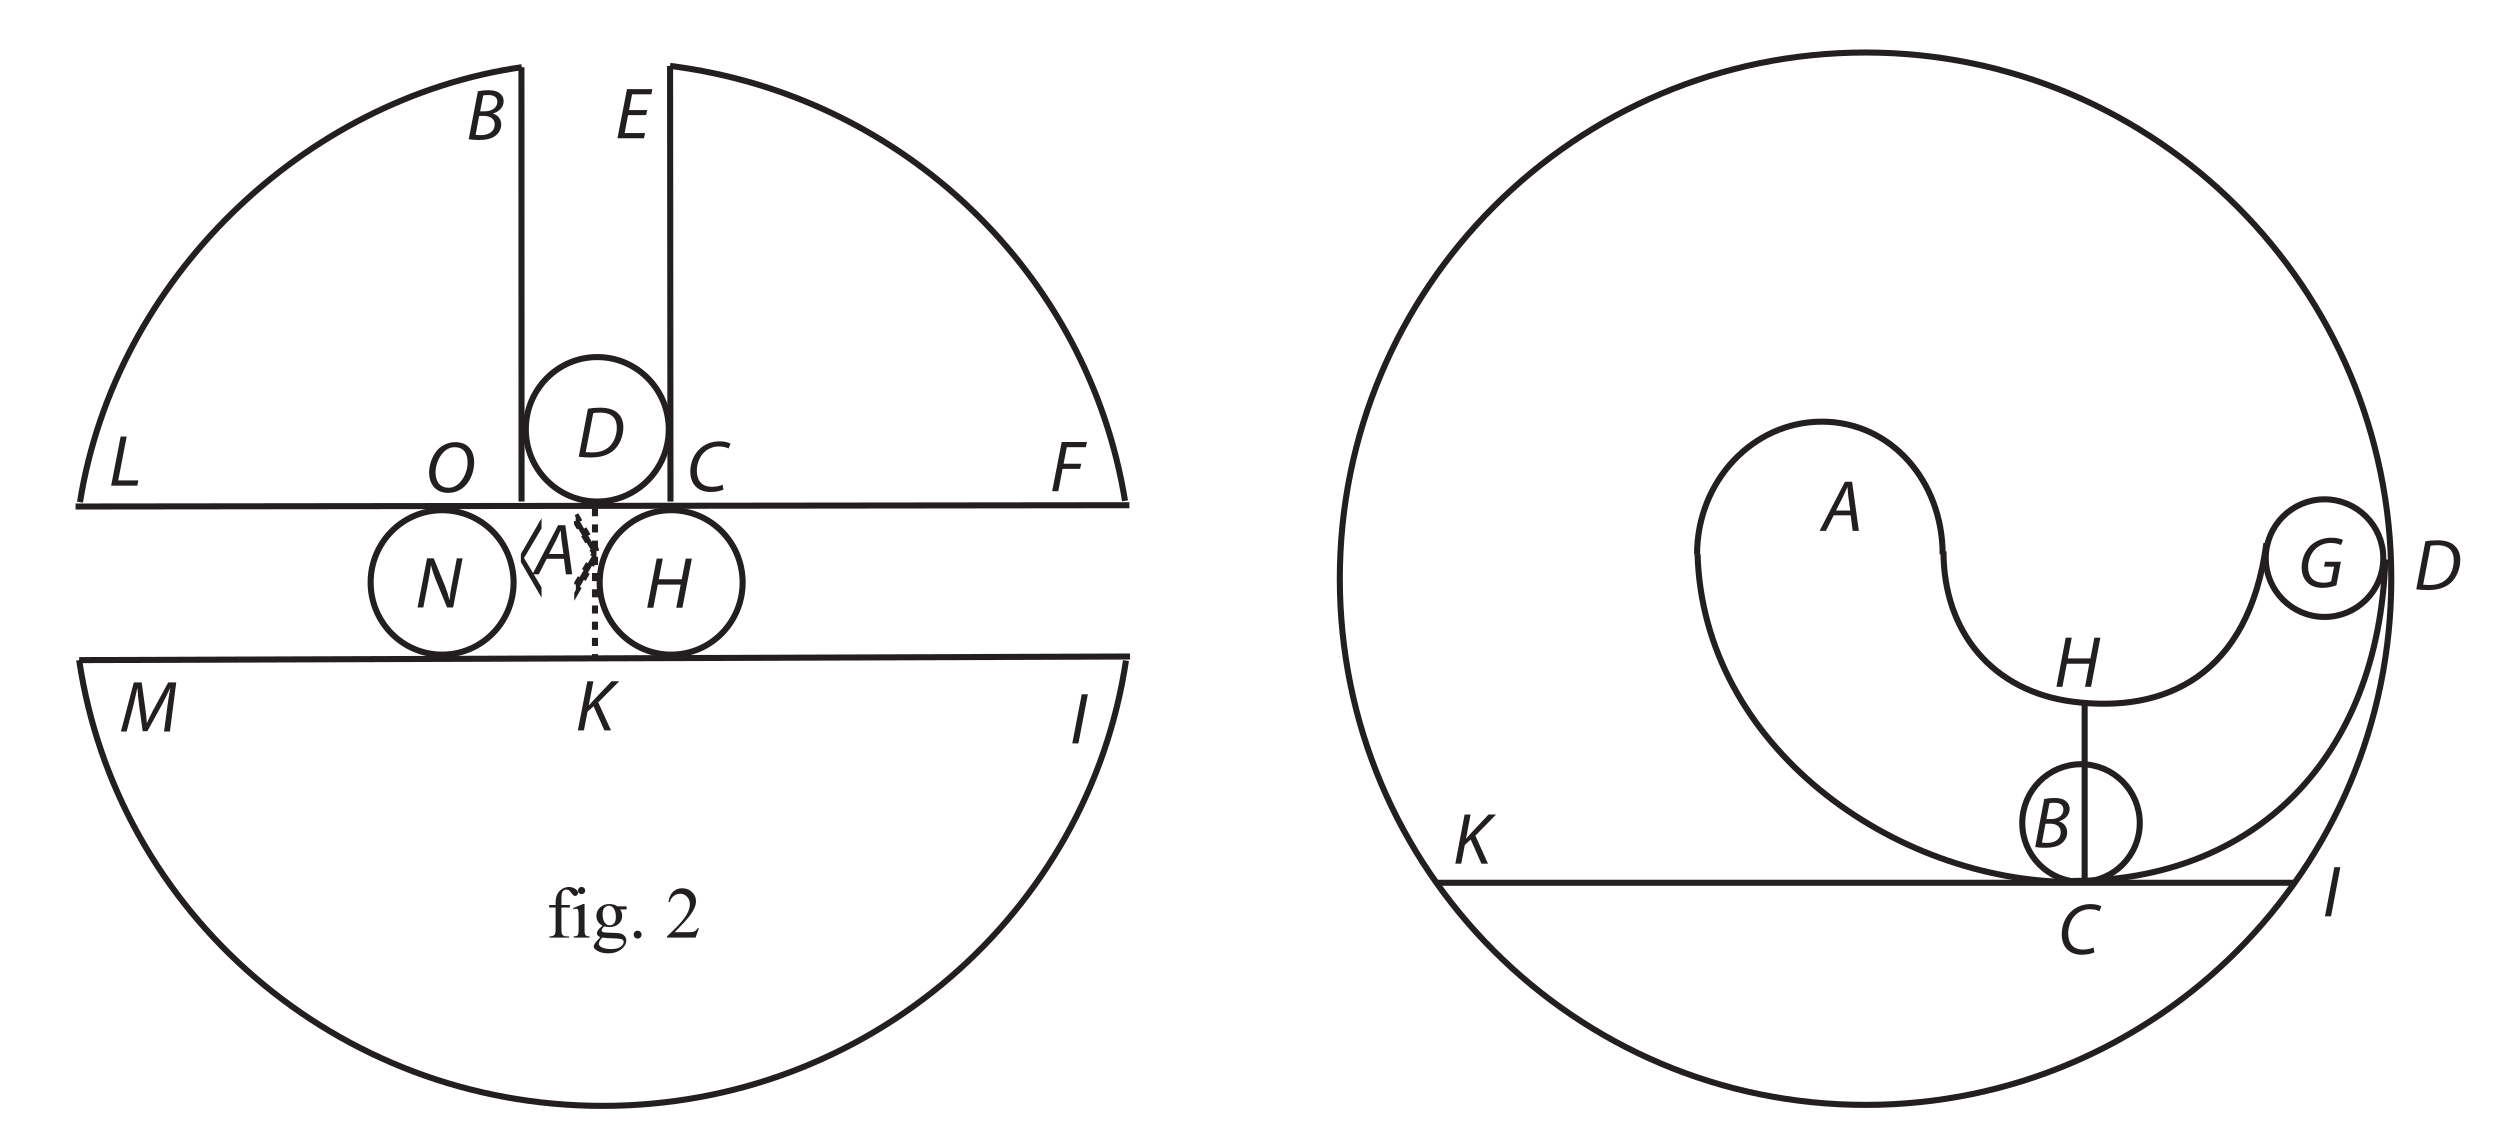 <?xml version="1.0" encoding="UTF-8"?><svg xmlns="http://www.w3.org/2000/svg" xmlns:xlink="http://www.w3.org/1999/xlink" viewBox="0 0 616.733 281.869" width="433.62pt" height="198.18pt" version="1.2">
<defs>
<g>
<symbol overflow="visible" id="glyph0-0">
<path style="stroke:none;" d="M 2.5 0 L 2.5 -11.25 L 11.5 -11.25 L 11.5 0 Z M 2.781 -0.281 L 11.219 -0.281 L 11.219 -10.969 L 2.781 -10.969 Z "/>
</symbol>
<symbol overflow="visible" id="glyph0-1">
<path style="stroke:none;" d="M 3.703 -7.422 L 3.703 -2.125 C 3.703 -1.375 3.785 -0.898 3.953 -0.703 C 4.172 -0.441 4.461 -0.312 4.828 -0.312 L 5.562 -0.312 L 5.562 0 L 0.75 0 L 0.75 -0.312 L 1.109 -0.312 C 1.336 -0.312 1.551 -0.367 1.75 -0.484 C 1.945 -0.609 2.082 -0.77 2.156 -0.969 C 2.227 -1.164 2.266 -1.551 2.266 -2.125 L 2.266 -7.422 L 0.688 -7.422 L 0.688 -8.047 L 2.266 -8.047 L 2.266 -8.578 C 2.266 -9.379 2.391 -10.055 2.641 -10.609 C 2.898 -11.172 3.297 -11.625 3.828 -11.969 C 4.359 -12.312 4.953 -12.484 5.609 -12.484 C 6.234 -12.484 6.801 -12.285 7.312 -11.891 C 7.656 -11.617 7.828 -11.32 7.828 -11 C 7.828 -10.82 7.75 -10.656 7.594 -10.5 C 7.438 -10.344 7.273 -10.266 7.109 -10.266 C 6.973 -10.266 6.828 -10.312 6.672 -10.406 C 6.523 -10.508 6.344 -10.719 6.125 -11.031 C 5.906 -11.352 5.707 -11.57 5.531 -11.688 C 5.344 -11.789 5.141 -11.844 4.922 -11.844 C 4.648 -11.844 4.422 -11.77 4.234 -11.625 C 4.047 -11.488 3.91 -11.27 3.828 -10.969 C 3.742 -10.664 3.703 -9.883 3.703 -8.625 L 3.703 -8.047 L 5.781 -8.047 L 5.781 -7.422 Z "/>
</symbol>
<symbol overflow="visible" id="glyph0-2">
<path style="stroke:none;" d="M 2.609 -12.5 C 2.859 -12.5 3.066 -12.41 3.234 -12.234 C 3.41 -12.066 3.5 -11.859 3.5 -11.609 C 3.5 -11.359 3.41 -11.145 3.234 -10.969 C 3.066 -10.801 2.859 -10.719 2.609 -10.719 C 2.359 -10.719 2.145 -10.801 1.969 -10.969 C 1.801 -11.145 1.719 -11.359 1.719 -11.609 C 1.719 -11.859 1.801 -12.066 1.969 -12.234 C 2.145 -12.41 2.359 -12.5 2.609 -12.5 Z M 3.344 -8.281 L 3.344 -1.812 C 3.344 -1.312 3.379 -0.977 3.453 -0.812 C 3.523 -0.645 3.629 -0.52 3.766 -0.438 C 3.91 -0.352 4.176 -0.312 4.562 -0.312 L 4.562 0 L 0.656 0 L 0.656 -0.312 C 1.039 -0.312 1.301 -0.348 1.438 -0.422 C 1.57 -0.504 1.676 -0.633 1.75 -0.812 C 1.832 -0.988 1.875 -1.32 1.875 -1.812 L 1.875 -4.922 C 1.875 -5.797 1.848 -6.363 1.797 -6.625 C 1.754 -6.812 1.691 -6.941 1.609 -7.016 C 1.523 -7.086 1.406 -7.125 1.25 -7.125 C 1.082 -7.125 0.883 -7.078 0.656 -6.984 L 0.531 -7.297 L 2.953 -8.281 Z "/>
</symbol>
<symbol overflow="visible" id="glyph0-3">
<path style="stroke:none;" d="M 2.719 -2.938 C 2.227 -3.176 1.848 -3.508 1.578 -3.938 C 1.316 -4.375 1.188 -4.852 1.188 -5.375 C 1.188 -6.164 1.484 -6.848 2.078 -7.422 C 2.68 -7.992 3.453 -8.281 4.391 -8.281 C 5.16 -8.281 5.828 -8.094 6.391 -7.719 L 8.094 -7.719 C 8.344 -7.719 8.488 -7.711 8.531 -7.703 C 8.57 -7.691 8.602 -7.664 8.625 -7.625 C 8.656 -7.57 8.672 -7.477 8.672 -7.344 C 8.672 -7.195 8.656 -7.094 8.625 -7.031 C 8.613 -7 8.582 -6.973 8.531 -6.953 C 8.488 -6.941 8.344 -6.938 8.094 -6.938 L 7.047 -6.938 C 7.379 -6.508 7.547 -5.969 7.547 -5.312 C 7.547 -4.562 7.254 -3.922 6.672 -3.391 C 6.098 -2.859 5.332 -2.594 4.375 -2.594 C 3.969 -2.594 3.555 -2.648 3.141 -2.766 C 2.891 -2.547 2.719 -2.352 2.625 -2.188 C 2.531 -2.02 2.484 -1.879 2.484 -1.766 C 2.484 -1.66 2.531 -1.562 2.625 -1.469 C 2.727 -1.375 2.922 -1.305 3.203 -1.266 C 3.367 -1.242 3.781 -1.223 4.438 -1.203 C 5.633 -1.172 6.414 -1.129 6.781 -1.078 C 7.32 -1.004 7.754 -0.801 8.078 -0.469 C 8.398 -0.145 8.562 0.254 8.562 0.734 C 8.562 1.398 8.254 2.023 7.641 2.609 C 6.723 3.461 5.531 3.891 4.062 3.891 C 2.926 3.891 1.973 3.633 1.203 3.125 C 0.754 2.832 0.531 2.523 0.531 2.203 C 0.531 2.066 0.566 1.926 0.641 1.781 C 0.734 1.562 0.938 1.258 1.25 0.875 C 1.289 0.82 1.586 0.504 2.141 -0.078 C 1.836 -0.254 1.625 -0.414 1.5 -0.562 C 1.375 -0.707 1.312 -0.867 1.312 -1.047 C 1.312 -1.254 1.395 -1.492 1.562 -1.766 C 1.727 -2.047 2.113 -2.438 2.719 -2.938 Z M 4.25 -7.859 C 3.812 -7.859 3.445 -7.688 3.156 -7.344 C 2.863 -7 2.719 -6.469 2.719 -5.75 C 2.719 -4.832 2.914 -4.117 3.312 -3.609 C 3.613 -3.223 4 -3.031 4.469 -3.031 C 4.914 -3.031 5.281 -3.195 5.562 -3.531 C 5.852 -3.863 6 -4.383 6 -5.094 C 6 -6.031 5.797 -6.758 5.391 -7.281 C 5.098 -7.664 4.719 -7.859 4.25 -7.859 Z M 2.625 0 C 2.352 0.301 2.145 0.578 2 0.828 C 1.863 1.086 1.797 1.328 1.797 1.547 C 1.797 1.828 1.961 2.07 2.297 2.281 C 2.891 2.645 3.738 2.828 4.844 2.828 C 5.895 2.828 6.672 2.641 7.172 2.266 C 7.672 1.898 7.922 1.504 7.922 1.078 C 7.922 0.773 7.773 0.562 7.484 0.438 C 7.172 0.301 6.566 0.223 5.672 0.203 C 4.348 0.172 3.332 0.102 2.625 0 Z "/>
</symbol>
<symbol overflow="visible" id="glyph0-4">
<path style="stroke:none;" d="M 2.25 -1.703 C 2.52 -1.703 2.75 -1.609 2.938 -1.422 C 3.125 -1.234 3.219 -1.004 3.219 -0.734 C 3.219 -0.461 3.125 -0.227 2.938 -0.031 C 2.75 0.156 2.52 0.25 2.25 0.25 C 1.977 0.25 1.75 0.156 1.562 -0.031 C 1.375 -0.227 1.281 -0.461 1.281 -0.734 C 1.281 -1.004 1.375 -1.234 1.562 -1.422 C 1.75 -1.609 1.977 -1.703 2.25 -1.703 Z "/>
</symbol>
<symbol overflow="visible" id="glyph0-5">
<path style="stroke:none;" d=""/>
</symbol>
<symbol overflow="visible" id="glyph0-6">
<path style="stroke:none;" d="M 8.25 -2.297 L 7.422 0 L 0.391 0 L 0.391 -0.328 C 2.453 -2.211 3.906 -3.75 4.75 -4.938 C 5.594 -6.133 6.016 -7.234 6.016 -8.234 C 6.016 -8.984 5.781 -9.598 5.312 -10.078 C 4.852 -10.566 4.305 -10.812 3.672 -10.812 C 3.078 -10.812 2.547 -10.641 2.078 -10.297 C 1.617 -9.961 1.281 -9.461 1.062 -8.797 L 0.734 -8.797 C 0.879 -9.879 1.254 -10.711 1.859 -11.297 C 2.461 -11.879 3.219 -12.172 4.125 -12.172 C 5.094 -12.172 5.898 -11.859 6.547 -11.234 C 7.203 -10.609 7.531 -9.875 7.531 -9.031 C 7.531 -8.426 7.391 -7.82 7.109 -7.219 C 6.672 -6.27 5.969 -5.266 5 -4.203 C 3.531 -2.609 2.617 -1.648 2.266 -1.328 L 5.375 -1.328 C 6 -1.328 6.438 -1.348 6.688 -1.391 C 6.945 -1.441 7.18 -1.539 7.391 -1.688 C 7.598 -1.832 7.773 -2.035 7.922 -2.297 Z "/>
</symbol>
<symbol overflow="visible" id="glyph1-0">
<path style="stroke:none;" d=""/>
</symbol>
<symbol overflow="visible" id="glyph1-1">
<path style="stroke:none;" d="M 0.578 -0.094 C 1.156 0.016 2.078 0.094 3.125 0.094 C 4.781 0.094 6.125 -0.188 7.109 -0.906 C 7.906 -1.5 8.594 -2.469 8.594 -3.719 C 8.594 -5.172 7.672 -6.094 6.562 -6.422 L 6.562 -6.453 C 7.953 -6.812 9.203 -7.953 9.203 -9.484 C 9.203 -10.266 8.891 -10.906 8.312 -11.359 C 7.672 -11.938 6.75 -12.188 5.484 -12.188 C 4.484 -12.188 3.609 -12.078 2.844 -11.938 Z M 4.156 -10.906 C 4.391 -10.969 4.844 -11 5.422 -11 C 6.75 -11 7.641 -10.5 7.641 -9.359 C 7.641 -7.875 6.297 -6.984 4.516 -6.984 L 3.391 -6.984 Z M 3.156 -5.844 L 4.391 -5.844 C 5.766 -5.844 6.984 -5.219 6.984 -3.797 C 6.984 -1.859 5.312 -1.094 3.516 -1.109 C 3.094 -1.109 2.656 -1.141 2.281 -1.188 Z "/>
</symbol>
<symbol overflow="visible" id="glyph1-2">
<path style="stroke:none;" d="M 7.891 -6.953 L 3.422 -6.953 L 4.172 -10.844 L 8.922 -10.844 L 9.172 -12.125 L 2.906 -12.125 L 0.562 0 L 7.109 0 L 7.359 -1.281 L 2.328 -1.281 L 3.172 -5.703 L 7.641 -5.703 Z "/>
</symbol>
<symbol overflow="visible" id="glyph1-3">
<path style="stroke:none;" d="M 0.609 -0.078 C 1.391 0.031 2.5 0.094 3.578 0.094 C 5.938 0.094 7.734 -0.438 9.156 -1.594 C 10.719 -2.938 11.609 -5.203 11.609 -7.359 C 11.609 -8.844 11.125 -9.953 10.453 -10.609 C 9.562 -11.641 7.984 -12.188 5.906 -12.188 C 4.844 -12.188 3.828 -12.109 2.875 -11.938 Z M 4.188 -10.844 C 4.625 -10.938 5.328 -10.969 5.891 -10.969 C 8.938 -10.969 10 -9.406 10 -7.297 C 10 -5.578 9.422 -3.859 8.312 -2.75 C 7.297 -1.703 5.875 -1.156 3.922 -1.156 C 3.469 -1.156 2.875 -1.172 2.328 -1.234 Z "/>
</symbol>
<symbol overflow="visible" id="glyph1-4">
<path style="stroke:none;" d="M 8.859 -1.594 C 8.188 -1.266 7.172 -1.078 6.234 -1.078 C 3.5 -1.078 2.5 -2.875 2.5 -5.031 C 2.5 -6.891 3.234 -8.594 4.375 -9.656 C 5.328 -10.531 6.625 -11.031 7.891 -11.031 C 8.984 -11.031 9.859 -10.797 10.328 -10.516 L 10.812 -11.719 C 10.484 -11.953 9.5 -12.297 8.156 -12.297 C 6.344 -12.297 4.781 -11.75 3.5 -10.688 C 1.828 -9.297 0.891 -7.125 0.891 -4.844 C 0.891 -1.75 2.766 0.203 5.875 0.203 C 7.25 0.203 8.375 -0.078 9.062 -0.375 Z "/>
</symbol>
<symbol overflow="visible" id="glyph1-5">
<path style="stroke:none;" d="M 0.562 0 L 2.078 0 L 3.125 -5.5 L 7.453 -5.5 L 7.719 -6.766 L 3.375 -6.766 L 4.172 -10.844 L 8.875 -10.844 L 9.141 -12.125 L 2.906 -12.125 Z "/>
</symbol>
<symbol overflow="visible" id="glyph1-6">
<path style="stroke:none;" d="M 2.875 -12.125 L 0.547 0 L 2.062 0 L 4.391 -12.125 Z "/>
</symbol>
<symbol overflow="visible" id="glyph1-7">
<path style="stroke:none;" d="M 0.562 0 L 2.062 0 L 2.953 -4.609 L 4.438 -5.953 L 7.109 0 L 8.75 0 L 5.594 -6.906 L 10.781 -12.125 L 8.875 -12.125 L 4.562 -7.594 C 4.172 -7.172 3.781 -6.75 3.344 -6.234 L 3.266 -6.219 L 4.391 -12.125 L 2.906 -12.125 Z "/>
</symbol>
<symbol overflow="visible" id="glyph1-8">
<path style="stroke:none;" d="M 2.906 -12.125 L 0.562 0 L 2.078 0 L 3.172 -5.703 L 8.812 -5.703 L 7.734 0 L 9.25 0 L 11.578 -12.125 L 10.062 -12.125 L 9.078 -7.016 L 3.422 -7.016 L 4.406 -12.125 Z "/>
</symbol>
<symbol overflow="visible" id="glyph1-9">
<path style="stroke:none;" d="M 12.328 0 L 13.891 -12.125 L 11.906 -12.125 L 8.109 -5.125 C 7.578 -4.125 7.062 -3.047 6.672 -2.125 L 6.625 -2.125 C 6.578 -3.047 6.453 -4.141 6.328 -5.156 L 5.359 -12.125 L 3.422 -12.125 L 0.234 0 L 1.656 0 L 3.344 -6.547 C 3.625 -7.703 4.016 -9.531 4.266 -10.641 L 4.328 -10.641 C 4.391 -9.406 4.516 -8 4.703 -6.594 L 5.609 -0.078 L 6.766 -0.078 L 10.438 -6.75 C 11.094 -7.984 11.781 -9.422 12.344 -10.641 L 12.406 -10.641 C 12.188 -9.484 11.906 -7.703 11.75 -6.547 L 10.875 0 Z "/>
</symbol>
<symbol overflow="visible" id="glyph1-10">
<path style="stroke:none;" d="M 1.984 0 L 3.203 -6.328 C 3.516 -7.984 3.719 -9.188 3.844 -10.328 L 3.906 -10.344 C 4.172 -9.188 4.453 -8.344 5.031 -6.859 L 7.844 0 L 9.344 0 L 11.672 -12.125 L 10.25 -12.125 L 9.016 -5.688 C 8.672 -4 8.547 -2.984 8.484 -1.891 L 8.438 -1.875 C 8.188 -2.906 7.906 -3.859 7.359 -5.25 L 4.562 -12.125 L 2.906 -12.125 L 0.562 0 Z "/>
</symbol>
<symbol overflow="visible" id="glyph1-11">
<path style="stroke:none;" d="M 5.562 0.203 C 7.297 0.203 8.766 -0.469 9.859 -1.625 C 11.234 -3.062 12 -5.312 12 -7.359 C 12 -9.953 10.656 -12.312 7.344 -12.312 C 5.75 -12.312 4.172 -11.641 3.094 -10.562 C 1.703 -9.078 0.875 -6.828 0.875 -4.734 C 0.875 -2.156 2.375 0.203 5.547 0.203 Z M 5.719 -1.062 C 3.344 -1.062 2.469 -2.875 2.469 -4.859 C 2.469 -7.641 4.359 -11.062 7.125 -11.062 C 9.812 -11.062 10.375 -9.016 10.375 -7.281 C 10.375 -4.359 8.375 -1.062 5.75 -1.062 Z "/>
</symbol>
<symbol overflow="visible" id="glyph1-12">
<path style="stroke:none;" d="M 0.562 0 L 7.016 0 L 7.281 -1.297 L 2.312 -1.297 L 4.406 -12.125 L 2.906 -12.125 Z "/>
</symbol>
<symbol overflow="visible" id="glyph1-13">
<path style="stroke:none;" d="M 7.312 -3.828 L 7.797 0 L 9.359 0 L 7.656 -12.125 L 5.875 -12.125 L -0.469 0 L 1.109 0 L 3.062 -3.828 Z M 3.625 -5.016 L 5.453 -8.547 C 5.812 -9.281 6.125 -10.031 6.453 -10.75 L 6.516 -10.75 C 6.562 -10.047 6.656 -9.156 6.703 -8.531 L 7.203 -5.016 Z "/>
</symbol>
<symbol overflow="visible" id="glyph2-0">
<path style="stroke:none;" d=""/>
</symbol>
<symbol overflow="visible" id="glyph2-1">
<path style="stroke:none;" d="M 0.719 -8.812 L 5.828 0 L 5.828 -2.547 L 1.531 -9.766 L 1.531 -9.844 L 5.828 -17.094 L 5.828 -19.641 L 0.719 -10.797 Z "/>
</symbol>
<symbol overflow="visible" id="glyph3-0">
<path style="stroke:none;" d=""/>
</symbol>
<symbol overflow="visible" id="glyph3-1">
<path style="stroke:none;" d="M -0.703 8.812 L -5.828 0.016 L -5.828 2.562 L -1.516 9.766 L -1.516 9.844 L -5.797 17.109 L -5.781 19.656 L -0.703 10.797 Z "/>
</symbol>
<symbol overflow="visible" id="glyph4-0">
<path style="stroke:none;" d=""/>
</symbol>
<symbol overflow="visible" id="glyph4-1">
<path style="stroke:none;" d="M 0.562 0 L 2.031 0 L 2.906 -4.609 L 4.359 -5.953 L 7 0 L 8.625 0 L 5.516 -6.906 L 10.625 -12.125 L 8.75 -12.125 L 4.484 -7.594 C 4.109 -7.172 3.719 -6.75 3.281 -6.234 L 3.219 -6.219 L 4.328 -12.125 L 2.859 -12.125 Z "/>
</symbol>
<symbol overflow="visible" id="glyph4-2">
<path style="stroke:none;" d="M 8.734 -1.594 C 8.062 -1.266 7.062 -1.078 6.141 -1.078 C 3.453 -1.078 2.469 -2.875 2.469 -5.031 C 2.469 -6.891 3.188 -8.594 4.312 -9.656 C 5.25 -10.531 6.516 -11.031 7.781 -11.031 C 8.859 -11.031 9.719 -10.797 10.172 -10.516 L 10.656 -11.719 C 10.328 -11.953 9.359 -12.297 8.031 -12.297 C 6.25 -12.297 4.703 -11.75 3.453 -10.688 C 1.797 -9.297 0.875 -7.125 0.875 -4.844 C 0.875 -1.75 2.734 0.203 5.781 0.203 C 7.156 0.203 8.25 -0.078 8.938 -0.375 Z "/>
</symbol>
<symbol overflow="visible" id="glyph4-3">
<path style="stroke:none;" d="M 0.578 -0.094 C 1.125 0.016 2.047 0.094 3.078 0.094 C 4.703 0.094 6.031 -0.188 7 -0.906 C 7.797 -1.5 8.469 -2.469 8.469 -3.719 C 8.469 -5.172 7.562 -6.094 6.469 -6.422 L 6.469 -6.453 C 7.828 -6.812 9.078 -7.953 9.078 -9.484 C 9.078 -10.266 8.766 -10.906 8.188 -11.359 C 7.562 -11.938 6.641 -12.188 5.406 -12.188 C 4.422 -12.188 3.562 -12.078 2.797 -11.938 Z M 4.094 -10.906 C 4.328 -10.969 4.781 -11 5.344 -11 C 6.641 -11 7.531 -10.5 7.531 -9.359 C 7.531 -7.875 6.203 -6.984 4.453 -6.984 L 3.344 -6.984 Z M 3.109 -5.844 L 4.328 -5.844 C 5.672 -5.844 6.875 -5.219 6.875 -3.797 C 6.875 -1.859 5.234 -1.094 3.469 -1.109 C 3.047 -1.109 2.625 -1.141 2.25 -1.188 Z "/>
</symbol>
<symbol overflow="visible" id="glyph4-4">
<path style="stroke:none;" d="M 7.203 -3.828 L 7.688 0 L 9.219 0 L 7.547 -12.125 L 5.781 -12.125 L -0.469 0 L 1.094 0 L 3.016 -3.828 Z M 3.578 -5.016 L 5.375 -8.547 C 5.734 -9.281 6.031 -10.031 6.359 -10.75 L 6.422 -10.75 C 6.469 -10.047 6.562 -9.156 6.609 -8.531 L 7.094 -5.016 Z "/>
</symbol>
<symbol overflow="visible" id="glyph4-5">
<path style="stroke:none;" d="M 2.859 -12.125 L 0.562 0 L 2.047 0 L 3.125 -5.703 L 8.672 -5.703 L 7.625 0 L 9.109 0 L 11.406 -12.125 L 9.922 -12.125 L 8.953 -7.016 L 3.375 -7.016 L 4.344 -12.125 Z "/>
</symbol>
<symbol overflow="visible" id="glyph4-6">
<path style="stroke:none;" d="M 10.562 -6.328 L 6.641 -6.328 L 6.422 -5.109 L 8.875 -5.109 L 8.172 -1.5 C 7.75 -1.297 7.062 -1.156 6.344 -1.156 C 3.641 -1.156 2.484 -2.703 2.484 -5.031 C 2.484 -6.672 3.156 -8.422 4.297 -9.484 C 5.297 -10.438 6.609 -10.953 8.047 -10.953 C 9.141 -10.953 9.969 -10.734 10.578 -10.438 L 11.094 -11.688 C 10.703 -11.906 9.703 -12.25 8.234 -12.25 C 6.281 -12.25 4.547 -11.578 3.234 -10.453 C 1.688 -9.047 0.875 -6.922 0.875 -4.906 C 0.875 -3.719 1.188 -2.391 2.109 -1.391 C 3.016 -0.359 4.344 0.125 6.062 0.125 C 7.469 0.125 8.766 -0.234 9.469 -0.516 Z "/>
</symbol>
<symbol overflow="visible" id="glyph4-7">
<path style="stroke:none;" d="M 0.594 -0.078 C 1.359 0.031 2.469 0.094 3.516 0.094 C 5.859 0.094 7.625 -0.438 9.016 -1.594 C 10.562 -2.938 11.453 -5.203 11.453 -7.359 C 11.453 -8.844 10.953 -9.953 10.297 -10.609 C 9.422 -11.641 7.875 -12.188 5.828 -12.188 C 4.781 -12.188 3.766 -12.109 2.844 -11.938 Z M 4.125 -10.844 C 4.562 -10.938 5.25 -10.969 5.797 -10.969 C 8.797 -10.969 9.844 -9.406 9.844 -7.297 C 9.844 -5.578 9.297 -3.859 8.188 -2.75 C 7.188 -1.703 5.781 -1.156 3.859 -1.156 C 3.406 -1.156 2.844 -1.172 2.297 -1.234 Z "/>
</symbol>
<symbol overflow="visible" id="glyph4-8">
<path style="stroke:none;" d="M 2.844 -12.125 L 0.531 0 L 2.031 0 L 4.328 -12.125 Z "/>
</symbol>
</g>
<clipPath id="clip1">
  <path d="M 11 154 L 287 154 L 287 281.738 L 11 281.738 Z "/>
</clipPath>
<clipPath id="clip2">
  <path d="M 321 4 L 599 4 L 599 281.738 L 321 281.738 Z "/>
</clipPath>
</defs>
<g id="surface1">
<g clip-path="url(#clip1)" clip-rule="nonzero">
<path style="fill:none;stroke-width:1.5;stroke-linecap:butt;stroke-linejoin:miter;stroke:rgb(13.73%,12.16%,12.549%);stroke-opacity:1;stroke-miterlimit:4;" d="M 352.992 -287.676 C 343.714 -225.522 289.443 -177.816 223.882 -177.816 C 158.277 -177.816 103.982 -225.577 94.751 -287.785 " transform="matrix(1,0,0,1,-75.223,450.629)"/>
</g>
<path style="fill:none;stroke-width:1.5;stroke-linecap:butt;stroke-linejoin:miter;stroke:rgb(13.73%,12.16%,12.549%);stroke-opacity:1;stroke-miterlimit:4;" d="M 240.526 -434.365 C 297.928 -427.151 343.683 -383.15 352.758 -327.069 " transform="matrix(1,0,0,1,-75.223,450.629)"/>
<path style="fill:none;stroke-width:1.5;stroke-linecap:butt;stroke-linejoin:miter;stroke:rgb(13.73%,12.16%,12.549%);stroke-opacity:1;stroke-miterlimit:4;" d="M 94.955 -326.745 C 103.72 -381.841 150.238 -426.349 203.939 -434.052 " transform="matrix(1,0,0,1,-75.223,450.629)"/>
<path style="fill:none;stroke-width:1.5;stroke-linecap:butt;stroke-linejoin:miter;stroke:rgb(13.73%,12.16%,12.549%);stroke-opacity:1;stroke-miterlimit:4;" d="M 94.751 -287.785 C 94.751 -287.785 353.993 -288.676 353.993 -288.676 " transform="matrix(1,0,0,1,-75.223,450.629)"/>
<path style="fill:none;stroke-width:1.5;stroke-linecap:butt;stroke-linejoin:miter;stroke:rgb(13.73%,12.16%,12.549%);stroke-opacity:1;stroke-miterlimit:4;" d="M 93.868 -325.678 C 93.868 -325.678 353.84 -325.998 353.84 -325.998 " transform="matrix(1,0,0,1,-75.223,450.629)"/>
<path style="fill:none;stroke-width:1.5;stroke-linecap:butt;stroke-linejoin:miter;stroke:rgb(13.73%,12.16%,12.549%);stroke-opacity:1;stroke-miterlimit:4;" d="M 203.857 -434.052 C 203.857 -434.052 203.888 -326.905 203.888 -326.905 " transform="matrix(1,0,0,1,-75.223,450.629)"/>
<path style="fill:none;stroke-width:1.5;stroke-linecap:butt;stroke-linejoin:miter;stroke:rgb(13.73%,12.16%,12.549%);stroke-opacity:1;stroke-miterlimit:4;" d="M 240.526 -434.365 C 240.526 -434.365 240.624 -326.905 240.624 -326.905 " transform="matrix(1,0,0,1,-75.223,450.629)"/>
<g style="fill:rgb(13.73%,12.16%,12.549%);fill-opacity:1;">
  <use xlink:href="#glyph0-1" x="134.796" y="231.298"/>
  <use xlink:href="#glyph0-2" x="140.867" y="231.298"/>
  <use xlink:href="#glyph0-3" x="145.935" y="231.298"/>
  <use xlink:href="#glyph0-4" x="155.051" y="231.298"/>
  <use xlink:href="#glyph0-5" x="159.609" y="231.298"/>
  <use xlink:href="#glyph0-6" x="164.168" y="231.298"/>
</g>
<g style="fill:rgb(13.73%,12.16%,12.549%);fill-opacity:1;">
  <use xlink:href="#glyph1-1" x="115.051" y="34.445"/>
</g>
<g style="fill:rgb(13.73%,12.16%,12.549%);fill-opacity:1;">
  <use xlink:href="#glyph1-2" x="151.763" y="34.11"/>
</g>
<g style="fill:rgb(13.73%,12.16%,12.549%);fill-opacity:1;">
  <use xlink:href="#glyph1-3" x="142.162" y="112.76"/>
</g>
<g style="fill:rgb(13.73%,12.16%,12.549%);fill-opacity:1;">
  <use xlink:href="#glyph1-4" x="169.402" y="121.169"/>
</g>
<g style="fill:rgb(13.73%,12.16%,12.549%);fill-opacity:1;">
  <use xlink:href="#glyph1-5" x="259.003" y="121.168"/>
</g>
<g style="fill:rgb(13.73%,12.16%,12.549%);fill-opacity:1;">
  <use xlink:href="#glyph1-6" x="263.978" y="183.388"/>
</g>
<g style="fill:rgb(13.73%,12.16%,12.549%);fill-opacity:1;">
  <use xlink:href="#glyph1-7" x="141.988" y="180.184"/>
</g>
<g style="fill:rgb(13.73%,12.16%,12.549%);fill-opacity:1;">
  <use xlink:href="#glyph1-8" x="159.098" y="149.925"/>
</g>
<path style="fill:none;stroke-width:1.5;stroke-linecap:butt;stroke-linejoin:miter;stroke:rgb(13.73%,12.16%,12.549%);stroke-opacity:1;stroke-dasharray:2;stroke-miterlimit:4;" d="M 222.002 -325.268 C 222.002 -325.268 222.002 -287.66 222.002 -287.66 " transform="matrix(1,0,0,1,-75.223,450.629)"/>
<g style="fill:rgb(13.73%,12.16%,12.549%);fill-opacity:1;">
  <use xlink:href="#glyph1-9" x="29.591" y="180.466"/>
</g>
<g style="fill:rgb(13.73%,12.16%,12.549%);fill-opacity:1;">
  <use xlink:href="#glyph1-10" x="102.442" y="149.857"/>
</g>
<path style="fill:none;stroke-width:1.5;stroke-linecap:butt;stroke-linejoin:miter;stroke:rgb(13.73%,12.16%,12.549%);stroke-opacity:1;stroke-miterlimit:4;" d="M 201.922 -306.95 C 201.922 -297.11 194.028 -289.134 184.289 -289.134 C 174.55 -289.134 166.656 -297.11 166.656 -306.95 C 166.656 -316.791 174.55 -324.767 184.289 -324.767 C 194.028 -324.767 201.922 -316.791 201.922 -306.95 Z " transform="matrix(1,0,0,1,-75.223,450.629)"/>
<path style="fill:none;stroke-width:1.5;stroke-linecap:butt;stroke-linejoin:miter;stroke:rgb(13.73%,12.16%,12.549%);stroke-opacity:1;stroke-miterlimit:4;" d="M 240.202 -344.726 C 240.202 -334.885 232.307 -326.909 222.568 -326.909 C 212.83 -326.909 204.935 -334.885 204.935 -344.726 C 204.935 -354.566 212.83 -362.543 222.568 -362.543 C 232.307 -362.543 240.202 -354.566 240.202 -344.726 Z " transform="matrix(1,0,0,1,-75.223,450.629)"/>
<path style="fill:none;stroke-width:1.5;stroke-linecap:butt;stroke-linejoin:miter;stroke:rgb(13.73%,12.16%,12.549%);stroke-opacity:1;stroke-miterlimit:4;" d="M 258.425 -306.95 C 258.425 -297.11 250.527 -289.134 240.792 -289.134 C 231.053 -289.134 223.155 -297.11 223.155 -306.95 C 223.155 -316.791 231.053 -324.767 240.792 -324.767 C 250.527 -324.767 258.425 -316.791 258.425 -306.95 Z " transform="matrix(1,0,0,1,-75.223,450.629)"/>
<g style="fill:rgb(13.73%,12.16%,12.549%);fill-opacity:1;">
  <use xlink:href="#glyph1-11" x="104.979" y="121.386"/>
</g>
<g style="fill:rgb(13.73%,12.16%,12.549%);fill-opacity:1;">
  <use xlink:href="#glyph1-12" x="26.851" y="119.816"/>
</g>
<g style="fill:rgb(13.73%,12.16%,12.549%);fill-opacity:1;">
  <use xlink:href="#glyph1-13" x="131.804" y="141.682"/>
</g>
<g style="fill:rgb(13.73%,12.16%,12.549%);fill-opacity:1;">
  <use xlink:href="#glyph2-1" x="127.771" y="147.458"/>
</g>
<g style="fill:rgb(13.73%,12.16%,12.549%);fill-opacity:1;">
  <use xlink:href="#glyph3-1" x="147.846" y="126.838"/>
</g>
<path style="fill:none;stroke-width:1;stroke-linecap:butt;stroke-linejoin:miter;stroke:rgb(13.73%,12.16%,12.549%);stroke-opacity:1;stroke-dasharray:2;stroke-miterlimit:4;" d="M 222.467 315.122 L 217.339 323.923 L 217.339 321.375 L 221.654 314.169 L 221.654 314.09 L 217.371 306.821 L 217.386 304.273 L 222.467 313.137 Z " transform="matrix(1,0,0,-1,-75.223,450.629)"/>
<g clip-path="url(#clip2)" clip-rule="nonzero">
<path style="fill:none;stroke-width:1.5;stroke-linecap:butt;stroke-linejoin:miter;stroke:rgb(13.73%,12.16%,12.549%);stroke-opacity:1;stroke-miterlimit:4;" d="M 665.137 -307.869 C 665.137 -236.175 607.067 -178.059 535.44 -178.059 C 463.813 -178.059 405.747 -236.175 405.747 -307.869 C 405.747 -379.558 463.813 -437.675 535.44 -437.675 C 607.067 -437.675 665.137 -379.558 665.137 -307.869 Z " transform="matrix(1,0,0,1,-75.223,450.629)"/>
</g>
<path style="fill:none;stroke-width:1.5;stroke-linecap:butt;stroke-linejoin:miter;stroke:rgb(13.73%,12.16%,12.549%);stroke-opacity:1;stroke-miterlimit:4;" d="M 603.092 -247.587 C 603.092 -239.575 596.601 -233.08 588.597 -233.08 C 580.594 -233.08 574.102 -239.575 574.102 -247.587 C 574.102 -255.602 580.594 -262.098 588.597 -262.098 C 596.601 -262.098 603.092 -255.602 603.092 -247.587 Z " transform="matrix(1,0,0,1,-75.223,450.629)"/>
<path style="fill:none;stroke-width:1.5;stroke-linecap:butt;stroke-linejoin:miter;stroke:rgb(13.73%,12.16%,12.549%);stroke-opacity:1;stroke-miterlimit:4;" d="M 663.163 -312.942 C 663.163 -304.93 656.672 -298.435 648.668 -298.435 C 640.661 -298.435 634.169 -304.93 634.169 -312.942 C 634.169 -320.957 640.661 -327.448 648.668 -327.448 C 656.672 -327.448 663.163 -320.957 663.163 -312.942 Z " transform="matrix(1,0,0,1,-75.223,450.629)"/>
<path style="fill:none;stroke-width:1.5;stroke-linecap:butt;stroke-linejoin:miter;stroke:rgb(13.73%,12.16%,12.549%);stroke-opacity:1;stroke-miterlimit:4;" d="M 429.786 -232.854 C 429.786 -232.854 641.368 -232.854 641.368 -232.854 " transform="matrix(1,0,0,1,-75.223,450.629)"/>
<g style="fill:rgb(13.73%,12.16%,12.549%);fill-opacity:1;">
  <use xlink:href="#glyph4-1" x="358.452" y="213.065"/>
</g>
<path style="fill:none;stroke-width:1.5;stroke-linecap:butt;stroke-linejoin:miter;stroke:rgb(13.73%,12.16%,12.549%);stroke-opacity:1;stroke-miterlimit:4;" d="M 589.492 -233.139 C 589.492 -233.139 589.492 -277.511 589.492 -277.511 " transform="matrix(1,0,0,1,-75.223,450.629)"/>
<path style="fill:none;stroke-width:1.5;stroke-linecap:butt;stroke-linejoin:miter;stroke:rgb(13.73%,12.16%,12.549%);stroke-opacity:1;stroke-miterlimit:4;" d="M 586.964 -233.022 C 542.302 -233.022 495.335 -266.608 493.999 -313.942 " transform="matrix(1,0,0,1,-75.223,450.629)"/>
<path style="fill:none;stroke-width:1.5;stroke-linecap:butt;stroke-linejoin:miter;stroke:rgb(13.73%,12.16%,12.549%);stroke-opacity:1;stroke-miterlimit:4;" d="M 663.667 -312.609 C 662.002 -263.274 631.156 -233.307 586.495 -233.307 " transform="matrix(1,0,0,1,-75.223,450.629)"/>
<path style="fill:none;stroke-width:1.5;stroke-linecap:butt;stroke-linejoin:miter;stroke:rgb(13.73%,12.16%,12.549%);stroke-opacity:1;stroke-miterlimit:4;" d="M 634.333 -316.611 C 629.999 -283.944 609.334 -274.607 586.62 -277.523 C 566.837 -280.063 554.668 -294.648 554.668 -314.61 " transform="matrix(1,0,0,1,-75.223,450.629)"/>
<path style="fill:none;stroke-width:1.5;stroke-linecap:butt;stroke-linejoin:miter;stroke:rgb(13.73%,12.16%,12.549%);stroke-opacity:1;stroke-miterlimit:4;" d="M 493.878 -313.872 C 493.878 -331.95 507.665 -346.609 524.669 -346.609 C 541.673 -346.609 554.457 -331.95 554.457 -313.872 " transform="matrix(1,0,0,1,-75.223,450.629)"/>
<g style="fill:rgb(13.73%,12.16%,12.549%);fill-opacity:1;">
  <use xlink:href="#glyph4-2" x="507.742" y="235.328"/>
</g>
<g style="fill:rgb(13.73%,12.16%,12.549%);fill-opacity:1;">
  <use xlink:href="#glyph4-3" x="501.491" y="209.047"/>
</g>
<g style="fill:rgb(13.73%,12.16%,12.549%);fill-opacity:1;">
  <use xlink:href="#glyph4-4" x="449.348" y="130.964"/>
</g>
<g style="fill:rgb(13.73%,12.16%,12.549%);fill-opacity:1;">
  <use xlink:href="#glyph4-5" x="506.742" y="169.436"/>
</g>
<g style="fill:rgb(13.73%,12.16%,12.549%);fill-opacity:1;">
  <use xlink:href="#glyph4-6" x="566.917" y="144.897"/>
</g>
<g style="fill:rgb(13.73%,12.16%,12.549%);fill-opacity:1;">
  <use xlink:href="#glyph4-7" x="595.481" y="145.471"/>
</g>
<g style="fill:rgb(13.73%,12.16%,12.549%);fill-opacity:1;">
  <use xlink:href="#glyph4-8" x="573.021" y="226.056"/>
</g>
</g>
</svg>